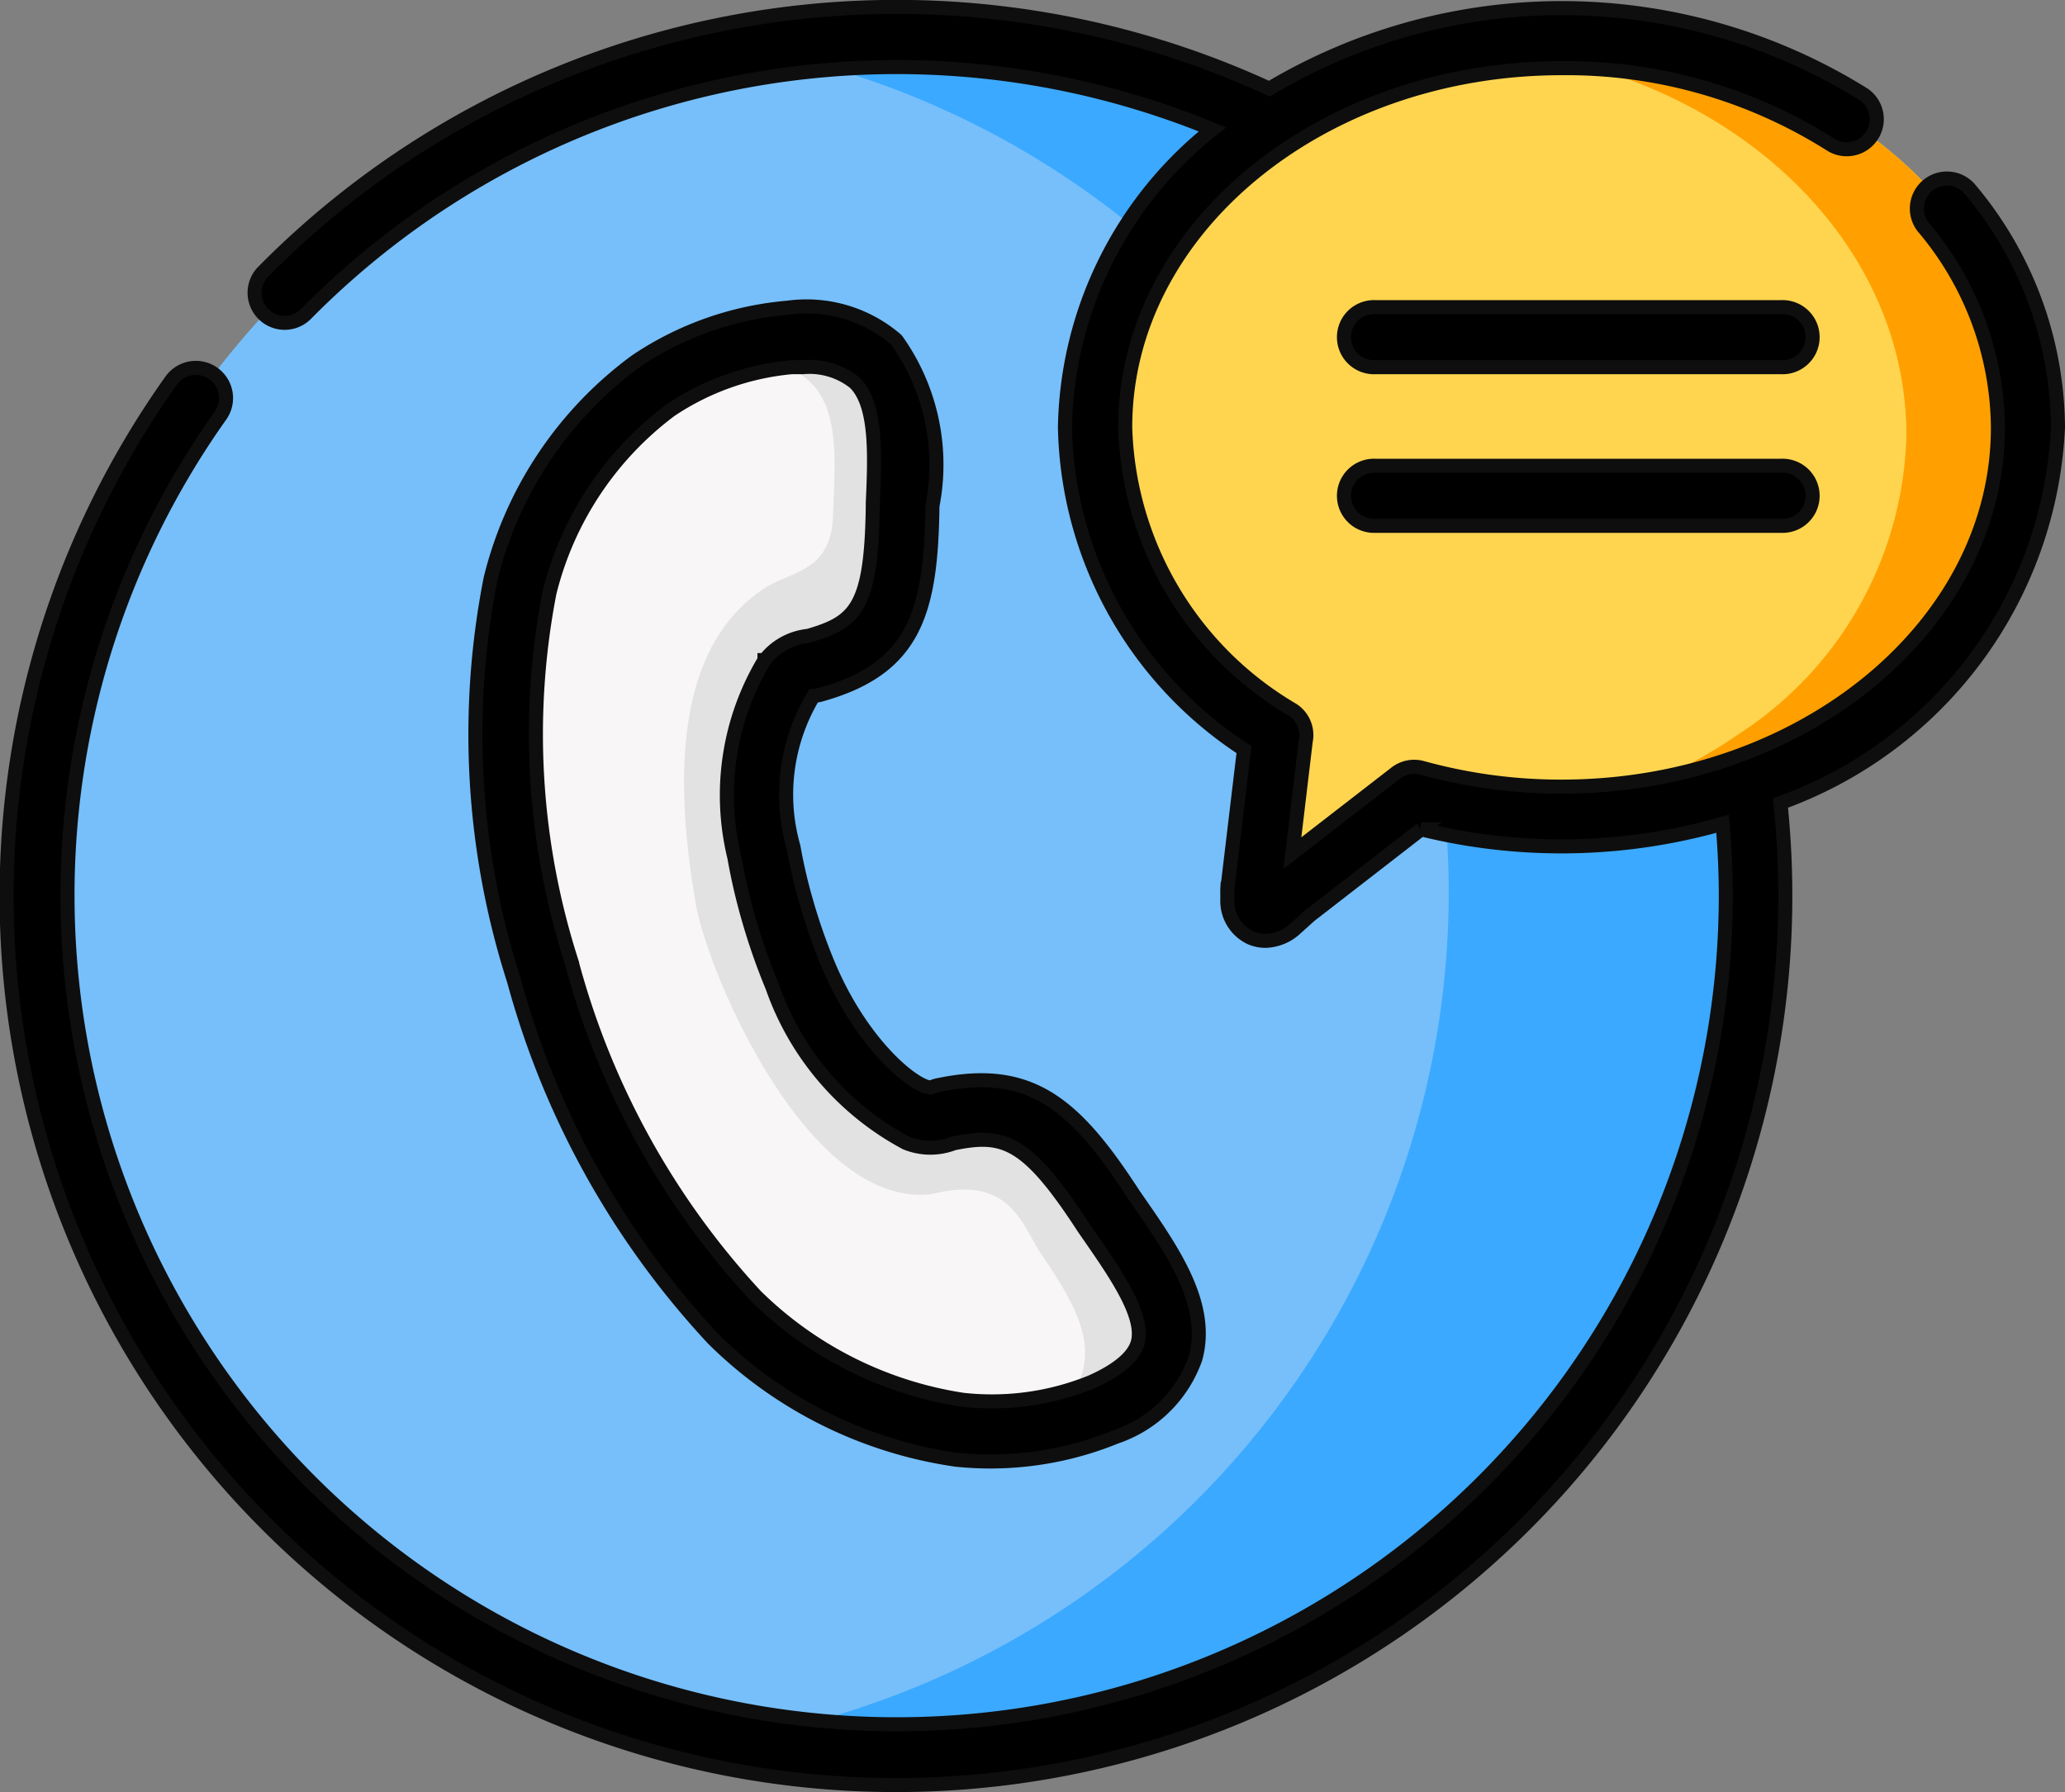 <svg xmlns="http://www.w3.org/2000/svg" width="29.4" height="25.522" viewBox="0 0 29.4 25.522">
  <rect x="0" y="0" width="29.4" height="25.522" fill="#808080" stroke="none"/>
  <g id="calling" transform="translate(0.1 -33.9)">
    <g id="Group_113" data-name="Group 113" transform="translate(0.428 34.428)">
      <g id="Group_105" data-name="Group 105">
        <path id="Path_141" data-name="Path 141" d="M19.733,41.5A12.233,12.233,0,1,1,7.5,53.733,12.233,12.233,0,0,1,19.733,41.5Z" transform="translate(-7.5 -41.5)" fill="#76bffb" fill-rule="evenodd"/>
      </g>
      <g id="Group_106" data-name="Group 106" transform="translate(9.9)">
        <path id="Path_142" data-name="Path 142" d="M181.38,41.669a12.235,12.235,0,0,1-.3,24.075,12.233,12.233,0,1,0,.3-24.075Z" transform="translate(-181.083 -41.5)" fill="#3ba9ff" fill-rule="evenodd"/>
      </g>
      <g id="Group_107" data-name="Group 107" transform="translate(6.661 4.277)">
        <path id="Path_143" data-name="Path 143" d="M124.833,125.529a11.655,11.655,0,0,0,2.727,4.917,5.724,5.724,0,0,0,3.2,1.6,4.211,4.211,0,0,0,2.054-.291c1.591-.718.8-1.765.073-2.821-.838-1.293-1.312-1.595-2.343-1.377-.474.252-1.5-.653-2.049-1.983a8.483,8.483,0,0,1-.305-.866,8.068,8.068,0,0,1-.209-.89c-.247-1.406.143-2.655.69-2.654,1.012-.283,1.259-.76,1.278-2.262.052-1.2.123-2.512-1.608-2.41a4.106,4.106,0,0,0-1.939.685,5.021,5.021,0,0,0-1.9,2.847A10.981,10.981,0,0,0,124.833,125.529Z" transform="translate(-124.29 -116.488)" fill="#f8f6f6" fill-rule="evenodd"/>
      </g>
      <g id="Group_108" data-name="Group 108" transform="translate(9.212 4.277)">
        <path id="Path_144" data-name="Path 144" d="M171.145,118.985c-.011.859-.594.814-1,1.091-.744.508-1.457,1.616-.952,4.493.172.976,1.608,4.36,3.373,4.115,1.1-.274,1.267.442,1.536.849.7,1.02.935,1.622.086,2.464a3.462,3.462,0,0,0,.81-.242c1.591-.718.8-1.765.073-2.821-.838-1.293-1.312-1.595-2.343-1.377-.474.252-1.5-.653-2.049-1.983a8.491,8.491,0,0,1-.305-.866,8.07,8.07,0,0,1-.209-.89c-.247-1.406.143-2.655.69-2.654,1.012-.283,1.259-.76,1.278-2.262.052-1.2.123-2.512-1.608-2.41a3.915,3.915,0,0,0-1.387.373,3.108,3.108,0,0,1,.416-.054c1.731-.1,1.643.966,1.591,2.171Z" transform="translate(-169.024 -116.488)" fill="#e2e2e2" fill-rule="evenodd"/>
      </g>
      <g id="Group_109" data-name="Group 109" transform="translate(15.06 0.016)">
        <path id="Path_145" data-name="Path 145" d="M271.576,47.325a5.272,5.272,0,0,0,2.579,4.383h0l-.268,2.243v.1c0,.119.083.244.265.086.068-.06.08-.073.209-.188l1.762-1.366a7.6,7.6,0,0,0,1.294.242,7.693,7.693,0,0,0,.8.041c3.669,0,6.642-2.48,6.642-5.541s-2.973-5.541-6.642-5.541c-.271,0-.539.015-.8.041C274.126,42.154,271.576,44.491,271.576,47.325Z" transform="translate(-271.576 -41.784)" fill="#ffd54f" fill-rule="evenodd"/>
      </g>
      <g id="Group_110" data-name="Group 110" transform="translate(20.314 0.016)">
        <path id="Path_146" data-name="Path 146" d="M363.692,41.907c3.509.148,6.3,2.569,6.3,5.533a5.22,5.22,0,0,1-2.368,4.242,7.216,7.216,0,0,1-2.886,1.179c.112,0,.226.007.341.007a7.755,7.755,0,0,0,2.66-.463,5.612,5.612,0,0,0,3.982-5.078c0-3.059-2.973-5.541-6.642-5.541-.271,0-.539.015-.8.041C364.08,41.845,363.885,41.873,363.692,41.907Z" transform="translate(-363.692 -41.785)" fill="#ffa000" fill-rule="evenodd"/>
      </g>
      <g id="Group_111" data-name="Group 111" transform="translate(18.628 3.846)">
        <path id="Path_147" data-name="Path 147" d="M340.327,109.8h-5.775a.428.428,0,1,1,0-.855h5.775a.428.428,0,1,1,0,.855Z" transform="translate(-334.124 -108.945)" fill="#f8f6f6"/>
      </g>
      <g id="Group_112" data-name="Group 112" transform="translate(18.628 6.105)">
        <path id="Path_148" data-name="Path 148" d="M340.327,149.409h-5.775a.428.428,0,1,1,0-.855h5.775a.428.428,0,1,1,0,.855Z" transform="translate(-334.124 -148.554)" fill="#f8f6f6"/>
      </g>
    </g>
    <g id="Group_114" data-name="Group 114" transform="translate(0 34)">
      <path id="Path_149" data-name="Path 149" d="M121.648,114.524a.427.427,0,0,0,.1-.016c1.326-.37,1.57-1.154,1.591-2.662v-.025a3.054,3.054,0,0,0-.512-2.365,1.955,1.955,0,0,0-1.55-.459,4.554,4.554,0,0,0-2.154.758,5.454,5.454,0,0,0-2.074,3.1,11.477,11.477,0,0,0,.333,5.726,12.158,12.158,0,0,0,2.836,5.1,6.159,6.159,0,0,0,3.458,1.721,4.725,4.725,0,0,0,2.276-.326,1.817,1.817,0,0,0,1.131-1.113c.212-.763-.311-1.518-.817-2.248l-.061-.088c-.83-1.279-1.46-1.838-2.787-1.558a.425.425,0,0,0-.1.033h0c-.221,0-.981-.595-1.467-1.762a8.06,8.06,0,0,1-.29-.821,7.638,7.638,0,0,1-.2-.843A2.719,2.719,0,0,1,121.648,114.524Zm-.7-.508a3.724,3.724,0,0,0-.429,2.807,8.5,8.5,0,0,0,.221.938,8.929,8.929,0,0,0,.321.909,4.019,4.019,0,0,0,1.9,2.22.922.922,0,0,0,.68.007c.7-.142,1.035-.057,1.85,1.2l.007.01.065.094c.394.568.8,1.156.7,1.532-.056.2-.277.39-.658.561a3.757,3.757,0,0,1-1.833.255,5.348,5.348,0,0,1-2.947-1.478,11.272,11.272,0,0,1-2.616-4.731l0-.006a10.6,10.6,0,0,1-.322-5.278,4.634,4.634,0,0,1,1.723-2.6,3.7,3.7,0,0,1,1.724-.612q.083,0,.159,0a1.034,1.034,0,0,1,.74.22c.318.313.287,1.028.257,1.719v.031s0,.009,0,.013c-.019,1.437-.242,1.648-.92,1.843A.894.894,0,0,0,120.951,114.016Z" transform="translate(-110.164 -104.715)" stroke="#0e0e0e" stroke-width="0.2"/>
      <path id="Path_150" data-name="Path 150" d="M340.327,108.945h-5.775a.428.428,0,1,0,0,.855h5.775a.428.428,0,1,0,0-.855Z" transform="translate(-315.069 -104.671)" stroke="#0e0e0e" stroke-width="0.2"/>
      <path id="Path_151" data-name="Path 151" d="M340.327,148.554h-5.775a.428.428,0,1,0,0,.855h5.775a.428.428,0,1,0,0-.855Z" transform="translate(-315.069 -142.021)" stroke="#0e0e0e" stroke-width="0.2"/>
      <path id="Path_152" data-name="Path 152" d="M29.2,39.985a5.314,5.314,0,0,0-1.262-3.4.428.428,0,0,0-.66.544,4.469,4.469,0,0,1,1.067,2.86c0,2.819-2.788,5.113-6.214,5.113a7.392,7.392,0,0,1-1.982-.267.428.428,0,0,0-.377.074L18.3,46.049l.19-1.594a.428.428,0,0,0-.187-.447,4.825,4.825,0,0,1-2.383-4.024c0-2.819,2.788-5.113,6.214-5.113a7.03,7.03,0,0,1,3.839,1.094.428.428,0,0,0,.465-.718,8.13,8.13,0,0,0-8.466-.084A12.669,12.669,0,0,0,3.639,37.778a.428.428,0,0,0,.61.6,11.82,11.82,0,0,1,12.913-2.635,5.536,5.536,0,0,0-2.1,4.241,5.61,5.61,0,0,0,2.549,4.591l-.237,1.984a.431.431,0,0,0,0,.051v.1a.578.578,0,0,0,.324.541.53.53,0,0,0,.218.047.655.655,0,0,0,.433-.18l.079-.071.121-.109,1.584-1.228a8.339,8.339,0,0,0,4.292-.079c.03.343.046.687.046,1.029A11.805,11.805,0,1,1,3.038,39.819a.428.428,0,1,0-.7-.5,12.662,12.662,0,1,0,22.98,7.338,12.814,12.814,0,0,0-.069-1.322A5.976,5.976,0,0,0,29.2,39.985Z" transform="translate(0 -34)" stroke="#0e0e0e" stroke-width="0.2"/>
    </g>
  </g>
</svg>

